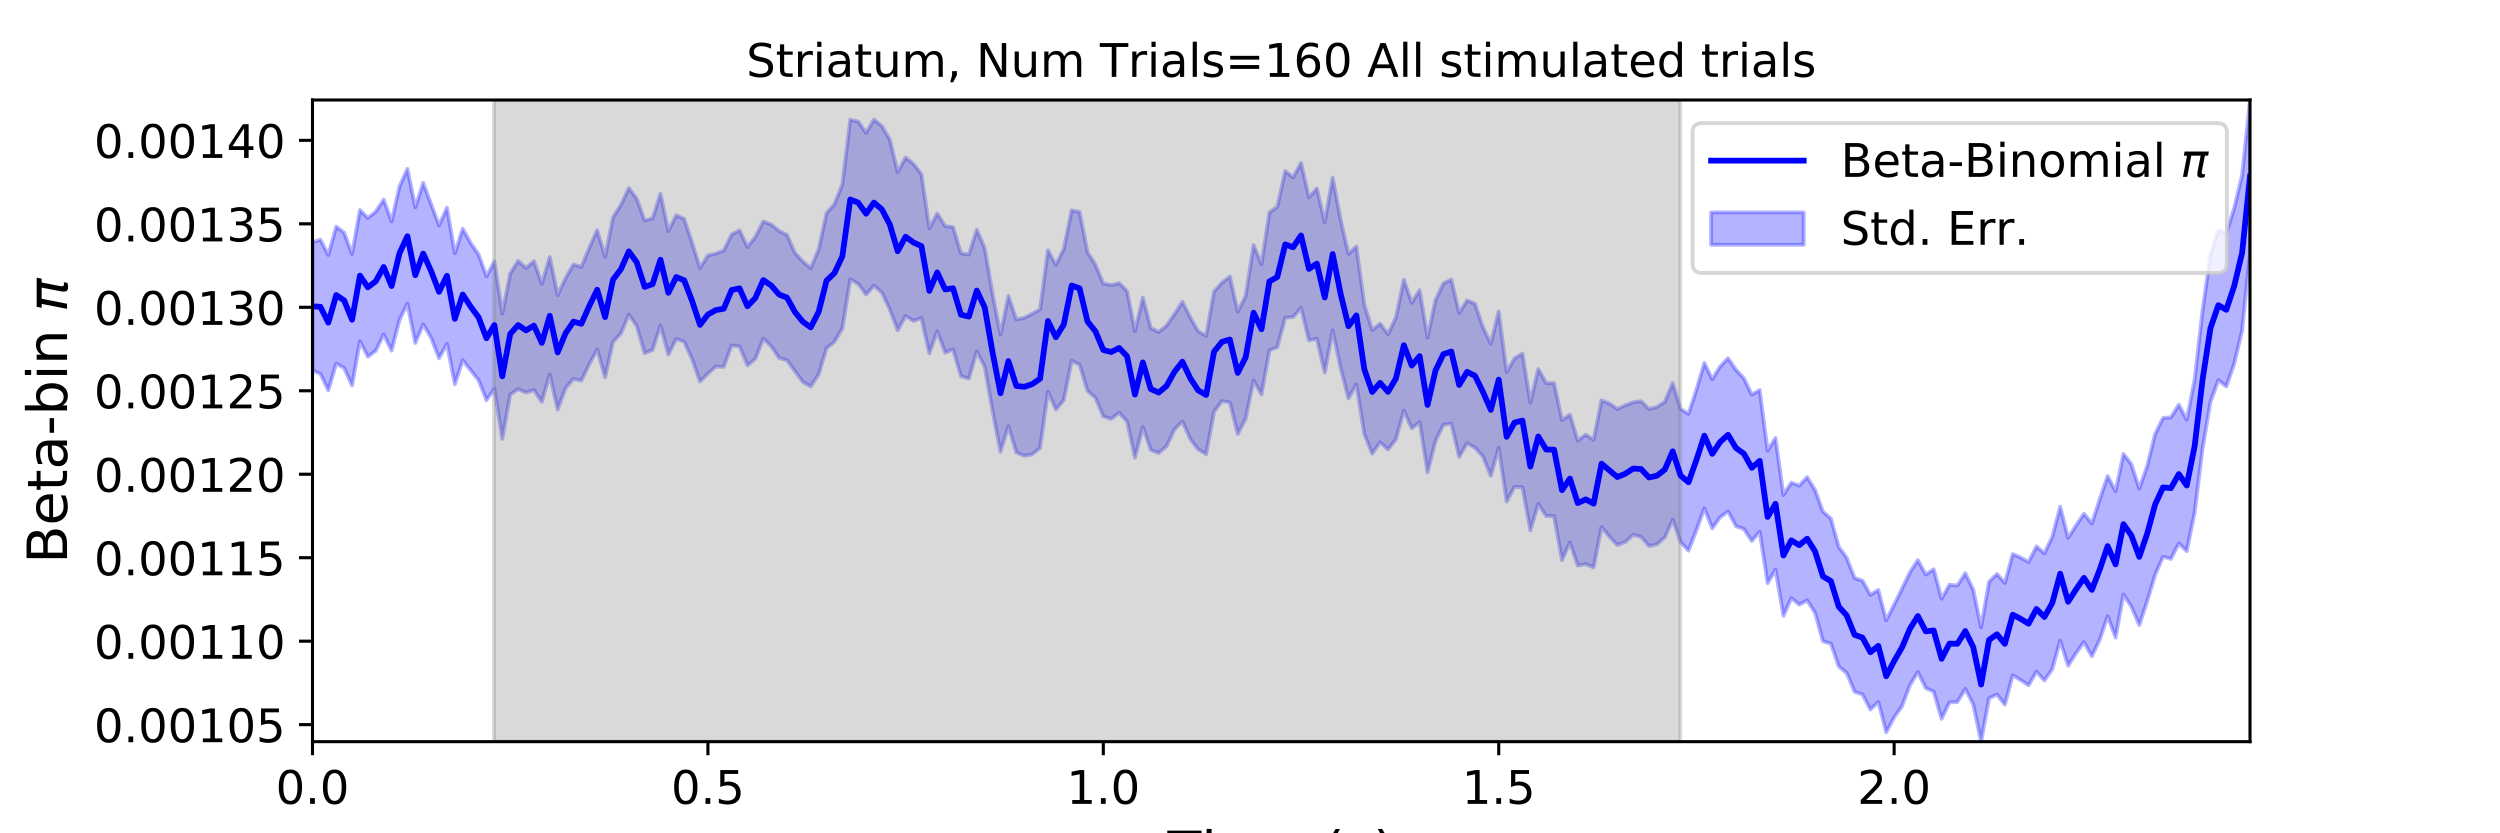 <?xml version="1.0" encoding="utf-8" standalone="no"?>
<!DOCTYPE svg PUBLIC "-//W3C//DTD SVG 1.1//EN"
  "http://www.w3.org/Graphics/SVG/1.1/DTD/svg11.dtd">
<!-- Created with matplotlib (https://matplotlib.org/) -->
<svg height="216pt" version="1.1" viewBox="0 0 648 216" width="648pt" xmlns="http://www.w3.org/2000/svg" xmlns:xlink="http://www.w3.org/1999/xlink">
 <defs>
  <style type="text/css">
*{stroke-linecap:butt;stroke-linejoin:round;}
  </style>
 </defs>
 <g id="figure_1">
  <g id="patch_1">
   <path d="M 0 216 
L 648 216 
L 648 0 
L 0 0 
z
" style="fill:#ffffff;"/>
  </g>
  <g id="axes_1">
   <g id="patch_2">
    <path d="M 81 192.24 
L 583.2 192.24 
L 583.2 25.92 
L 81 25.92 
z
" style="fill:#ffffff;"/>
   </g>
   <g id="PolyCollection_1">
    <defs>
     <path d="M 81 -153.191 
L 81 -119.995 
L 83.05 -119.089 
L 85.1 -114.829 
L 87.149 -121.759 
L 89.199 -120.583 
L 91.249 -116.096 
L 93.299 -127.536 
L 95.349 -123.547 
L 97.398 -125.078 
L 99.448 -129.324 
L 101.498 -125.124 
L 103.548 -133.037 
L 105.598 -137.283 
L 107.647 -127.084 
L 109.697 -131.938 
L 111.747 -128.386 
L 113.797 -123.15 
L 115.847 -126.847 
L 117.896 -116.383 
L 119.946 -122.616 
L 121.996 -120.026 
L 124.046 -117.46 
L 126.096 -112.271 
L 128.145 -115.237 
L 130.195 -102.229 
L 132.245 -113.752 
L 134.295 -115.122 
L 136.344 -114.236 
L 138.394 -114.894 
L 140.444 -111.842 
L 142.494 -118.925 
L 144.544 -109.831 
L 146.593 -115.369 
L 148.643 -117.802 
L 150.693 -117.347 
L 152.743 -121.603 
L 154.793 -125.438 
L 156.842 -118.194 
L 158.892 -127.409 
L 160.942 -129.558 
L 162.992 -134.467 
L 165.042 -131.482 
L 167.091 -124.44 
L 169.141 -125.291 
L 171.191 -131.624 
L 173.241 -124.121 
L 175.291 -128.158 
L 177.34 -127.438 
L 179.39 -122.919 
L 181.44 -117.096 
L 183.49 -119.156 
L 185.54 -120.988 
L 187.589 -120.912 
L 189.639 -126.458 
L 191.689 -126.225 
L 193.739 -121.279 
L 195.789 -122.992 
L 197.838 -128.221 
L 199.888 -126.223 
L 201.938 -123.199 
L 203.988 -122.615 
L 206.038 -119.822 
L 208.087 -117.008 
L 210.137 -115.824 
L 212.187 -118.962 
L 214.237 -125.767 
L 216.287 -127.392 
L 218.336 -130.876 
L 220.386 -143.61 
L 222.436 -142.457 
L 224.486 -139.663 
L 226.536 -141.971 
L 228.585 -140.15 
L 230.635 -135.783 
L 232.685 -130.376 
L 234.735 -134.126 
L 236.784 -132.807 
L 238.834 -133.571 
L 240.884 -124.415 
L 242.934 -130.121 
L 244.984 -124.602 
L 247.033 -125.441 
L 249.083 -118.504 
L 251.133 -117.867 
L 253.183 -124.896 
L 255.233 -120.958 
L 257.282 -109.429 
L 259.332 -98.888 
L 261.382 -105.514 
L 263.432 -98.749 
L 265.482 -97.857 
L 267.531 -98.224 
L 269.581 -99.889 
L 271.631 -114.465 
L 273.681 -109.831 
L 275.731 -112.311 
L 277.78 -122.509 
L 279.83 -121.461 
L 281.88 -114.716 
L 283.93 -112.901 
L 285.98 -108.074 
L 288.029 -107.412 
L 290.079 -109.014 
L 292.129 -106.779 
L 294.179 -97.364 
L 296.229 -105.312 
L 298.278 -99.383 
L 300.328 -98.571 
L 302.378 -100.343 
L 304.428 -104.711 
L 306.478 -106.758 
L 308.527 -102.172 
L 310.577 -99.524 
L 312.627 -98.281 
L 314.677 -109.259 
L 316.727 -112.049 
L 318.776 -111.688 
L 320.826 -103.505 
L 322.876 -107.476 
L 324.926 -117.411 
L 326.976 -113.786 
L 329.025 -125.173 
L 331.075 -126.022 
L 333.125 -133.669 
L 335.175 -133.813 
L 337.224 -136.203 
L 339.274 -127.771 
L 341.324 -128.21 
L 343.374 -119.435 
L 345.424 -130.35 
L 347.473 -120.695 
L 349.523 -112.747 
L 351.573 -116.376 
L 353.623 -103.537 
L 355.673 -98.381 
L 357.722 -101.393 
L 359.772 -99.521 
L 361.822 -102.093 
L 363.872 -109.582 
L 365.922 -104.994 
L 367.971 -106.61 
L 370.021 -93.578 
L 372.071 -101.668 
L 374.121 -105.896 
L 376.171 -106.223 
L 378.22 -97.578 
L 380.27 -101.11 
L 382.32 -99.939 
L 384.37 -97.7 
L 386.42 -92.661 
L 388.469 -99.934 
L 390.519 -86.009 
L 392.569 -89.824 
L 394.619 -89.662 
L 396.669 -78.545 
L 398.718 -85.365 
L 400.768 -82.262 
L 402.818 -82.216 
L 404.868 -70.818 
L 406.918 -75.37 
L 408.967 -69.415 
L 411.017 -69.784 
L 413.067 -68.93 
L 415.117 -79.387 
L 417.167 -76.892 
L 419.216 -74.746 
L 421.266 -75.485 
L 423.316 -77.375 
L 425.366 -76.845 
L 427.416 -74.482 
L 429.465 -74.901 
L 431.515 -76.722 
L 433.565 -81.3 
L 435.615 -75.454 
L 437.664 -73.275 
L 439.714 -78.583 
L 441.764 -84.227 
L 443.814 -79.053 
L 445.864 -81.925 
L 447.913 -83.445 
L 449.963 -79.614 
L 452.013 -78.879 
L 454.063 -75.792 
L 456.113 -78.181 
L 458.162 -64.833 
L 460.212 -68.345 
L 462.262 -56.363 
L 464.312 -60.968 
L 466.362 -59.278 
L 468.411 -60.391 
L 470.461 -57.17 
L 472.511 -49.777 
L 474.561 -49.166 
L 476.611 -43.257 
L 478.66 -41.542 
L 480.71 -36.706 
L 482.76 -35.981 
L 484.81 -32.074 
L 486.86 -34.058 
L 488.909 -26.215 
L 490.959 -30.033 
L 493.009 -32.984 
L 495.059 -38.408 
L 497.109 -41.802 
L 499.158 -37.646 
L 501.208 -36.723 
L 503.258 -29.681 
L 505.308 -33.933 
L 507.358 -34.026 
L 509.407 -37.434 
L 511.457 -33.41 
L 513.507 -23.76 
L 515.557 -35.007 
L 517.607 -35.979 
L 519.656 -33.351 
L 521.706 -40.97 
L 523.756 -39.72 
L 525.806 -38.363 
L 527.856 -41.921 
L 529.905 -39.604 
L 531.955 -42.564 
L 534.005 -49.931 
L 536.055 -43.46 
L 538.104 -46.674 
L 540.154 -49.57 
L 542.204 -45.894 
L 544.254 -50.194 
L 546.304 -56.298 
L 548.353 -50.766 
L 550.403 -61.896 
L 552.453 -58.769 
L 554.503 -53.975 
L 556.553 -60.159 
L 558.602 -66.962 
L 560.652 -71.664 
L 562.702 -71.149 
L 564.752 -75.132 
L 566.802 -73.133 
L 568.851 -83.152 
L 570.901 -99.693 
L 572.951 -111.823 
L 575.001 -117.462 
L 577.051 -115.829 
L 579.1 -121.683 
L 581.15 -130.333 
L 583.2 -150.38 
L 583.2 -190.08 
L 583.2 -190.08 
L 581.15 -170.565 
L 579.1 -162.015 
L 577.051 -155.578 
L 575.001 -156.325 
L 572.951 -150.029 
L 570.901 -135.491 
L 568.851 -117.602 
L 566.802 -107.19 
L 564.752 -111.096 
L 562.702 -107.819 
L 560.652 -107.657 
L 558.602 -103.491 
L 556.553 -95.214 
L 554.503 -89.363 
L 552.453 -95.662 
L 550.403 -98.352 
L 548.353 -88.679 
L 546.304 -92.593 
L 544.254 -86.586 
L 542.204 -80.319 
L 540.154 -82.847 
L 538.104 -79.78 
L 536.055 -76.578 
L 534.005 -84.659 
L 531.955 -76.871 
L 529.905 -72.561 
L 527.856 -74.38 
L 525.806 -70.32 
L 523.756 -71.481 
L 521.706 -72.38 
L 519.656 -64.904 
L 517.607 -67.213 
L 515.557 -65.236 
L 513.507 -53.39 
L 511.457 -63.165 
L 509.407 -67.416 
L 507.358 -64.25 
L 505.308 -64.429 
L 503.258 -60.807 
L 501.208 -68.451 
L 499.158 -67.071 
L 497.109 -70.82 
L 495.059 -67.664 
L 493.009 -63.42 
L 490.959 -59.266 
L 488.909 -55.224 
L 486.86 -63.099 
L 484.81 -61.809 
L 482.76 -65.47 
L 480.71 -66.176 
L 478.66 -71.439 
L 476.611 -74.231 
L 474.561 -81.601 
L 472.511 -83.396 
L 470.461 -88.988 
L 468.411 -92.331 
L 466.362 -90.126 
L 464.312 -90.904 
L 462.262 -87.689 
L 460.212 -102.476 
L 458.162 -99.188 
L 456.113 -114.902 
L 454.063 -113.698 
L 452.013 -117.936 
L 449.963 -120.144 
L 447.913 -123.142 
L 445.864 -120.989 
L 443.814 -117.686 
L 441.764 -121.924 
L 439.714 -115.005 
L 437.664 -108.734 
L 435.615 -109.995 
L 433.565 -116.728 
L 431.515 -111.847 
L 429.465 -110.477 
L 427.416 -109.998 
L 425.366 -111.997 
L 423.316 -111.718 
L 421.266 -110.921 
L 419.216 -109.956 
L 417.167 -111.406 
L 415.117 -112.225 
L 413.067 -101.99 
L 411.017 -103.331 
L 408.967 -101.797 
L 406.918 -108.534 
L 404.868 -107.081 
L 402.818 -116.694 
L 400.768 -116.681 
L 398.718 -120.359 
L 396.669 -111.623 
L 394.619 -124.301 
L 392.569 -123.118 
L 390.519 -119.555 
L 388.469 -135.264 
L 386.42 -126.865 
L 384.37 -131.178 
L 382.32 -137.248 
L 380.27 -138.125 
L 378.22 -134.844 
L 376.171 -143.533 
L 374.121 -142.502 
L 372.071 -138.187 
L 370.021 -128.505 
L 367.971 -140.768 
L 365.922 -137.504 
L 363.872 -143.472 
L 361.822 -133.712 
L 359.772 -129.355 
L 357.722 -132.122 
L 355.673 -130.434 
L 353.623 -137.102 
L 351.573 -152.102 
L 349.523 -150.172 
L 347.473 -159.099 
L 345.424 -169.963 
L 343.374 -158.378 
L 341.324 -167.122 
L 339.274 -164.833 
L 337.224 -173.755 
L 335.175 -170.007 
L 333.125 -171.64 
L 331.075 -162.405 
L 329.025 -160.904 
L 326.976 -147.529 
L 324.926 -152.47 
L 322.876 -139.291 
L 320.826 -135.198 
L 318.776 -144.315 
L 316.727 -142.712 
L 314.677 -140.441 
L 312.627 -128.966 
L 310.577 -130.113 
L 308.527 -133.719 
L 306.478 -137.734 
L 304.428 -134.578 
L 302.378 -131.595 
L 300.328 -129.926 
L 298.278 -130.966 
L 296.229 -138.812 
L 294.179 -130.125 
L 292.129 -140.563 
L 290.079 -142.595 
L 288.029 -142.119 
L 285.98 -142.474 
L 283.93 -147.366 
L 281.88 -150.648 
L 279.83 -161.037 
L 277.78 -161.472 
L 275.731 -151.442 
L 273.681 -147.337 
L 271.631 -151.117 
L 269.581 -135.806 
L 267.531 -134.637 
L 265.482 -133.615 
L 263.432 -133.193 
L 261.382 -139.278 
L 259.332 -129.264 
L 257.282 -139.732 
L 255.233 -151.705 
L 253.183 -156.444 
L 251.133 -150.012 
L 249.083 -150.356 
L 247.033 -157.122 
L 244.984 -157.377 
L 242.934 -160.668 
L 240.884 -156.816 
L 238.834 -170.844 
L 236.784 -173.489 
L 234.735 -175.16 
L 232.685 -171.384 
L 230.635 -179.844 
L 228.585 -183.291 
L 226.536 -185.003 
L 224.486 -181.546 
L 222.436 -184.501 
L 220.386 -184.956 
L 218.336 -168.227 
L 216.287 -163.05 
L 214.237 -160.74 
L 212.187 -151.303 
L 210.137 -146.466 
L 208.087 -148.226 
L 206.038 -150.468 
L 203.988 -155.111 
L 201.938 -156.123 
L 199.888 -157.808 
L 197.838 -158.591 
L 195.789 -154.577 
L 193.739 -151.973 
L 191.689 -156.277 
L 189.639 -155.197 
L 187.589 -151.042 
L 185.54 -150.272 
L 183.49 -149.784 
L 181.44 -146.492 
L 179.39 -153.073 
L 177.34 -159.253 
L 175.291 -160.209 
L 173.241 -156.11 
L 171.191 -165.742 
L 169.141 -159.404 
L 167.091 -158.839 
L 165.042 -164.522 
L 162.992 -167.218 
L 160.942 -162.89 
L 158.892 -159.638 
L 156.842 -149.433 
L 154.793 -156.352 
L 152.743 -151.762 
L 150.693 -146.8 
L 148.643 -147.453 
L 146.593 -143.883 
L 144.544 -139.486 
L 142.494 -149.381 
L 140.444 -142.411 
L 138.394 -148.294 
L 136.344 -146.513 
L 134.295 -148.371 
L 132.245 -145.101 
L 130.195 -134.702 
L 128.145 -148.253 
L 126.096 -144.39 
L 124.046 -150.048 
L 121.996 -153.015 
L 119.946 -156.703 
L 117.896 -150.348 
L 115.847 -162.174 
L 113.797 -157.585 
L 111.747 -163.073 
L 109.697 -168.595 
L 107.647 -162.273 
L 105.598 -172.235 
L 103.548 -167.66 
L 101.498 -158.606 
L 99.448 -164.262 
L 97.398 -161.129 
L 95.349 -159.506 
L 93.299 -161.568 
L 91.249 -150.173 
L 89.199 -155.691 
L 87.149 -157.263 
L 85.1 -149.918 
L 83.05 -153.866 
L 81 -153.191 
z
" id="m436ef6fbf3" style="stroke:#0000ff;stroke-opacity:0.3;"/>
    </defs>
    <g clip-path="url(#pea05febf97)">
     <use style="fill:#0000ff;fill-opacity:0.3;stroke:#0000ff;stroke-opacity:0.3;" x="0" xlink:href="#m436ef6fbf3" y="216"/>
    </g>
   </g>
   <g id="PolyCollection_2">
    <defs>
     <path d="M 128.043 -23.76 
L 128.043 -190.08 
L 435.512 -190.08 
L 435.512 -23.76 
L 435.512 -23.76 
L 128.043 -23.76 
z
" id="mcd8b4089f1" style="stroke:#808080;stroke-opacity:0.3;"/>
    </defs>
    <g clip-path="url(#pea05febf97)">
     <use style="fill:#808080;fill-opacity:0.3;stroke:#808080;stroke-opacity:0.3;" x="0" xlink:href="#mcd8b4089f1" y="216"/>
    </g>
   </g>
   <g id="matplotlib.axis_1">
    <g id="xtick_1">
     <g id="line2d_1">
      <defs>
       <path d="M 0 0 
L 0 3.5 
" id="m398e361fce" style="stroke:#000000;stroke-width:0.8;"/>
      </defs>
      <g>
       <use style="stroke:#000000;stroke-width:0.8;" x="81" xlink:href="#m398e361fce" y="192.24"/>
      </g>
     </g>
     <g id="text_1">
      <!-- 0.0 -->
      <defs>
       <path d="M 31.781 66.406 
Q 24.172 66.406 20.328 58.906 
Q 16.5 51.422 16.5 36.375 
Q 16.5 21.391 20.328 13.891 
Q 24.172 6.391 31.781 6.391 
Q 39.453 6.391 43.281 13.891 
Q 47.125 21.391 47.125 36.375 
Q 47.125 51.422 43.281 58.906 
Q 39.453 66.406 31.781 66.406 
z
M 31.781 74.219 
Q 44.047 74.219 50.516 64.516 
Q 56.984 54.828 56.984 36.375 
Q 56.984 17.969 50.516 8.266 
Q 44.047 -1.422 31.781 -1.422 
Q 19.531 -1.422 13.062 8.266 
Q 6.594 17.969 6.594 36.375 
Q 6.594 54.828 13.062 64.516 
Q 19.531 74.219 31.781 74.219 
z
" id="DejaVuSans-48"/>
       <path d="M 10.688 12.406 
L 21 12.406 
L 21 0 
L 10.688 0 
z
" id="DejaVuSans-46"/>
      </defs>
      <g transform="translate(71.458 208.358)scale(0.12 -0.12)">
       <use xlink:href="#DejaVuSans-48"/>
       <use x="63.623" xlink:href="#DejaVuSans-46"/>
       <use x="95.41" xlink:href="#DejaVuSans-48"/>
      </g>
     </g>
    </g>
    <g id="xtick_2">
     <g id="line2d_2">
      <g>
       <use style="stroke:#000000;stroke-width:0.8;" x="183.49" xlink:href="#m398e361fce" y="192.24"/>
      </g>
     </g>
     <g id="text_2">
      <!-- 0.5 -->
      <defs>
       <path d="M 10.797 72.906 
L 49.516 72.906 
L 49.516 64.594 
L 19.828 64.594 
L 19.828 46.734 
Q 21.969 47.469 24.109 47.828 
Q 26.266 48.188 28.422 48.188 
Q 40.625 48.188 47.75 41.5 
Q 54.891 34.812 54.891 23.391 
Q 54.891 11.625 47.562 5.094 
Q 40.234 -1.422 26.906 -1.422 
Q 22.312 -1.422 17.547 -0.641 
Q 12.797 0.141 7.719 1.703 
L 7.719 11.625 
Q 12.109 9.234 16.797 8.062 
Q 21.484 6.891 26.703 6.891 
Q 35.156 6.891 40.078 11.328 
Q 45.016 15.766 45.016 23.391 
Q 45.016 31 40.078 35.438 
Q 35.156 39.891 26.703 39.891 
Q 22.75 39.891 18.812 39.016 
Q 14.891 38.141 10.797 36.281 
z
" id="DejaVuSans-53"/>
      </defs>
      <g transform="translate(173.948 208.358)scale(0.12 -0.12)">
       <use xlink:href="#DejaVuSans-48"/>
       <use x="63.623" xlink:href="#DejaVuSans-46"/>
       <use x="95.41" xlink:href="#DejaVuSans-53"/>
      </g>
     </g>
    </g>
    <g id="xtick_3">
     <g id="line2d_3">
      <g>
       <use style="stroke:#000000;stroke-width:0.8;" x="285.98" xlink:href="#m398e361fce" y="192.24"/>
      </g>
     </g>
     <g id="text_3">
      <!-- 1.0 -->
      <defs>
       <path d="M 12.406 8.297 
L 28.516 8.297 
L 28.516 63.922 
L 10.984 60.406 
L 10.984 69.391 
L 28.422 72.906 
L 38.281 72.906 
L 38.281 8.297 
L 54.391 8.297 
L 54.391 0 
L 12.406 0 
z
" id="DejaVuSans-49"/>
      </defs>
      <g transform="translate(276.438 208.358)scale(0.12 -0.12)">
       <use xlink:href="#DejaVuSans-49"/>
       <use x="63.623" xlink:href="#DejaVuSans-46"/>
       <use x="95.41" xlink:href="#DejaVuSans-48"/>
      </g>
     </g>
    </g>
    <g id="xtick_4">
     <g id="line2d_4">
      <g>
       <use style="stroke:#000000;stroke-width:0.8;" x="388.469" xlink:href="#m398e361fce" y="192.24"/>
      </g>
     </g>
     <g id="text_4">
      <!-- 1.5 -->
      <g transform="translate(378.928 208.358)scale(0.12 -0.12)">
       <use xlink:href="#DejaVuSans-49"/>
       <use x="63.623" xlink:href="#DejaVuSans-46"/>
       <use x="95.41" xlink:href="#DejaVuSans-53"/>
      </g>
     </g>
    </g>
    <g id="xtick_5">
     <g id="line2d_5">
      <g>
       <use style="stroke:#000000;stroke-width:0.8;" x="490.959" xlink:href="#m398e361fce" y="192.24"/>
      </g>
     </g>
     <g id="text_5">
      <!-- 2.0 -->
      <defs>
       <path d="M 19.188 8.297 
L 53.609 8.297 
L 53.609 0 
L 7.328 0 
L 7.328 8.297 
Q 12.938 14.109 22.625 23.891 
Q 32.328 33.688 34.812 36.531 
Q 39.547 41.844 41.422 45.531 
Q 43.312 49.219 43.312 52.781 
Q 43.312 58.594 39.234 62.25 
Q 35.156 65.922 28.609 65.922 
Q 23.969 65.922 18.812 64.312 
Q 13.672 62.703 7.812 59.422 
L 7.812 69.391 
Q 13.766 71.781 18.938 73 
Q 24.125 74.219 28.422 74.219 
Q 39.75 74.219 46.484 68.547 
Q 53.219 62.891 53.219 53.422 
Q 53.219 48.922 51.531 44.891 
Q 49.859 40.875 45.406 35.406 
Q 44.188 33.984 37.641 27.219 
Q 31.109 20.453 19.188 8.297 
z
" id="DejaVuSans-50"/>
      </defs>
      <g transform="translate(481.417 208.358)scale(0.12 -0.12)">
       <use xlink:href="#DejaVuSans-50"/>
       <use x="63.623" xlink:href="#DejaVuSans-46"/>
       <use x="95.41" xlink:href="#DejaVuSans-48"/>
      </g>
     </g>
    </g>
    <g id="text_6">
     <!-- Time (s) -->
     <defs>
      <path d="M -0.297 72.906 
L 61.375 72.906 
L 61.375 64.594 
L 35.5 64.594 
L 35.5 0 
L 25.594 0 
L 25.594 64.594 
L -0.297 64.594 
z
" id="DejaVuSans-84"/>
      <path d="M 9.422 54.688 
L 18.406 54.688 
L 18.406 0 
L 9.422 0 
z
M 9.422 75.984 
L 18.406 75.984 
L 18.406 64.594 
L 9.422 64.594 
z
" id="DejaVuSans-105"/>
      <path d="M 52 44.188 
Q 55.375 50.25 60.062 53.125 
Q 64.75 56 71.094 56 
Q 79.641 56 84.281 50.016 
Q 88.922 44.047 88.922 33.016 
L 88.922 0 
L 79.891 0 
L 79.891 32.719 
Q 79.891 40.578 77.094 44.375 
Q 74.312 48.188 68.609 48.188 
Q 61.625 48.188 57.562 43.547 
Q 53.516 38.922 53.516 30.906 
L 53.516 0 
L 44.484 0 
L 44.484 32.719 
Q 44.484 40.625 41.703 44.406 
Q 38.922 48.188 33.109 48.188 
Q 26.219 48.188 22.156 43.531 
Q 18.109 38.875 18.109 30.906 
L 18.109 0 
L 9.078 0 
L 9.078 54.688 
L 18.109 54.688 
L 18.109 46.188 
Q 21.188 51.219 25.484 53.609 
Q 29.781 56 35.688 56 
Q 41.656 56 45.828 52.969 
Q 50 49.953 52 44.188 
z
" id="DejaVuSans-109"/>
      <path d="M 56.203 29.594 
L 56.203 25.203 
L 14.891 25.203 
Q 15.484 15.922 20.484 11.062 
Q 25.484 6.203 34.422 6.203 
Q 39.594 6.203 44.453 7.469 
Q 49.312 8.734 54.109 11.281 
L 54.109 2.781 
Q 49.266 0.734 44.188 -0.344 
Q 39.109 -1.422 33.891 -1.422 
Q 20.797 -1.422 13.156 6.188 
Q 5.516 13.812 5.516 26.812 
Q 5.516 40.234 12.766 48.109 
Q 20.016 56 32.328 56 
Q 43.359 56 49.781 48.891 
Q 56.203 41.797 56.203 29.594 
z
M 47.219 32.234 
Q 47.125 39.594 43.094 43.984 
Q 39.062 48.391 32.422 48.391 
Q 24.906 48.391 20.391 44.141 
Q 15.875 39.891 15.188 32.172 
z
" id="DejaVuSans-101"/>
      <path id="DejaVuSans-32"/>
      <path d="M 31 75.875 
Q 24.469 64.656 21.281 53.656 
Q 18.109 42.672 18.109 31.391 
Q 18.109 20.125 21.312 9.062 
Q 24.516 -2 31 -13.188 
L 23.188 -13.188 
Q 15.875 -1.703 12.234 9.375 
Q 8.594 20.453 8.594 31.391 
Q 8.594 42.281 12.203 53.312 
Q 15.828 64.359 23.188 75.875 
z
" id="DejaVuSans-40"/>
      <path d="M 44.281 53.078 
L 44.281 44.578 
Q 40.484 46.531 36.375 47.5 
Q 32.281 48.484 27.875 48.484 
Q 21.188 48.484 17.844 46.438 
Q 14.5 44.391 14.5 40.281 
Q 14.5 37.156 16.891 35.375 
Q 19.281 33.594 26.516 31.984 
L 29.594 31.297 
Q 39.156 29.25 43.188 25.516 
Q 47.219 21.781 47.219 15.094 
Q 47.219 7.469 41.188 3.016 
Q 35.156 -1.422 24.609 -1.422 
Q 20.219 -1.422 15.453 -0.562 
Q 10.688 0.297 5.422 2 
L 5.422 11.281 
Q 10.406 8.688 15.234 7.391 
Q 20.062 6.109 24.812 6.109 
Q 31.156 6.109 34.562 8.281 
Q 37.984 10.453 37.984 14.406 
Q 37.984 18.062 35.516 20.016 
Q 33.062 21.969 24.703 23.781 
L 21.578 24.516 
Q 13.234 26.266 9.516 29.906 
Q 5.812 33.547 5.812 39.891 
Q 5.812 47.609 11.281 51.797 
Q 16.75 56 26.812 56 
Q 31.781 56 36.172 55.266 
Q 40.578 54.547 44.281 53.078 
z
" id="DejaVuSans-115"/>
      <path d="M 8.016 75.875 
L 15.828 75.875 
Q 23.141 64.359 26.781 53.312 
Q 30.422 42.281 30.422 31.391 
Q 30.422 20.453 26.781 9.375 
Q 23.141 -1.703 15.828 -13.188 
L 8.016 -13.188 
Q 14.5 -2 17.703 9.062 
Q 20.906 20.125 20.906 31.391 
Q 20.906 42.672 17.703 53.656 
Q 14.5 64.656 8.016 75.875 
z
" id="DejaVuSans-41"/>
     </defs>
     <g transform="translate(302.605 225.796)scale(0.144 -0.144)">
      <use xlink:href="#DejaVuSans-84"/>
      <use x="61.037" xlink:href="#DejaVuSans-105"/>
      <use x="88.82" xlink:href="#DejaVuSans-109"/>
      <use x="186.232" xlink:href="#DejaVuSans-101"/>
      <use x="247.756" xlink:href="#DejaVuSans-32"/>
      <use x="279.543" xlink:href="#DejaVuSans-40"/>
      <use x="318.557" xlink:href="#DejaVuSans-115"/>
      <use x="370.656" xlink:href="#DejaVuSans-41"/>
     </g>
    </g>
   </g>
   <g id="matplotlib.axis_2">
    <g id="ytick_1">
     <g id="line2d_6">
      <defs>
       <path d="M 0 0 
L -3.5 0 
" id="m8e0cb5b849" style="stroke:#000000;stroke-width:0.8;"/>
      </defs>
      <g>
       <use style="stroke:#000000;stroke-width:0.8;" x="81" xlink:href="#m8e0cb5b849" y="187.825"/>
      </g>
     </g>
     <g id="text_7">
      <!-- 0.00105 -->
      <g transform="translate(24.376 192.384)scale(0.12 -0.12)">
       <use xlink:href="#DejaVuSans-48"/>
       <use x="63.623" xlink:href="#DejaVuSans-46"/>
       <use x="95.41" xlink:href="#DejaVuSans-48"/>
       <use x="159.033" xlink:href="#DejaVuSans-48"/>
       <use x="222.656" xlink:href="#DejaVuSans-49"/>
       <use x="286.279" xlink:href="#DejaVuSans-48"/>
       <use x="349.902" xlink:href="#DejaVuSans-53"/>
      </g>
     </g>
    </g>
    <g id="ytick_2">
     <g id="line2d_7">
      <g>
       <use style="stroke:#000000;stroke-width:0.8;" x="81" xlink:href="#m8e0cb5b849" y="166.19"/>
      </g>
     </g>
     <g id="text_8">
      <!-- 0.00110 -->
      <g transform="translate(24.376 170.749)scale(0.12 -0.12)">
       <use xlink:href="#DejaVuSans-48"/>
       <use x="63.623" xlink:href="#DejaVuSans-46"/>
       <use x="95.41" xlink:href="#DejaVuSans-48"/>
       <use x="159.033" xlink:href="#DejaVuSans-48"/>
       <use x="222.656" xlink:href="#DejaVuSans-49"/>
       <use x="286.279" xlink:href="#DejaVuSans-49"/>
       <use x="349.902" xlink:href="#DejaVuSans-48"/>
      </g>
     </g>
    </g>
    <g id="ytick_3">
     <g id="line2d_8">
      <g>
       <use style="stroke:#000000;stroke-width:0.8;" x="81" xlink:href="#m8e0cb5b849" y="144.555"/>
      </g>
     </g>
     <g id="text_9">
      <!-- 0.00115 -->
      <g transform="translate(24.376 149.114)scale(0.12 -0.12)">
       <use xlink:href="#DejaVuSans-48"/>
       <use x="63.623" xlink:href="#DejaVuSans-46"/>
       <use x="95.41" xlink:href="#DejaVuSans-48"/>
       <use x="159.033" xlink:href="#DejaVuSans-48"/>
       <use x="222.656" xlink:href="#DejaVuSans-49"/>
       <use x="286.279" xlink:href="#DejaVuSans-49"/>
       <use x="349.902" xlink:href="#DejaVuSans-53"/>
      </g>
     </g>
    </g>
    <g id="ytick_4">
     <g id="line2d_9">
      <g>
       <use style="stroke:#000000;stroke-width:0.8;" x="81" xlink:href="#m8e0cb5b849" y="122.92"/>
      </g>
     </g>
     <g id="text_10">
      <!-- 0.00120 -->
      <g transform="translate(24.376 127.479)scale(0.12 -0.12)">
       <use xlink:href="#DejaVuSans-48"/>
       <use x="63.623" xlink:href="#DejaVuSans-46"/>
       <use x="95.41" xlink:href="#DejaVuSans-48"/>
       <use x="159.033" xlink:href="#DejaVuSans-48"/>
       <use x="222.656" xlink:href="#DejaVuSans-49"/>
       <use x="286.279" xlink:href="#DejaVuSans-50"/>
       <use x="349.902" xlink:href="#DejaVuSans-48"/>
      </g>
     </g>
    </g>
    <g id="ytick_5">
     <g id="line2d_10">
      <g>
       <use style="stroke:#000000;stroke-width:0.8;" x="81" xlink:href="#m8e0cb5b849" y="101.285"/>
      </g>
     </g>
     <g id="text_11">
      <!-- 0.00125 -->
      <g transform="translate(24.376 105.844)scale(0.12 -0.12)">
       <use xlink:href="#DejaVuSans-48"/>
       <use x="63.623" xlink:href="#DejaVuSans-46"/>
       <use x="95.41" xlink:href="#DejaVuSans-48"/>
       <use x="159.033" xlink:href="#DejaVuSans-48"/>
       <use x="222.656" xlink:href="#DejaVuSans-49"/>
       <use x="286.279" xlink:href="#DejaVuSans-50"/>
       <use x="349.902" xlink:href="#DejaVuSans-53"/>
      </g>
     </g>
    </g>
    <g id="ytick_6">
     <g id="line2d_11">
      <g>
       <use style="stroke:#000000;stroke-width:0.8;" x="81" xlink:href="#m8e0cb5b849" y="79.65"/>
      </g>
     </g>
     <g id="text_12">
      <!-- 0.00130 -->
      <defs>
       <path d="M 40.578 39.312 
Q 47.656 37.797 51.625 33 
Q 55.609 28.219 55.609 21.188 
Q 55.609 10.406 48.188 4.484 
Q 40.766 -1.422 27.094 -1.422 
Q 22.516 -1.422 17.656 -0.516 
Q 12.797 0.391 7.625 2.203 
L 7.625 11.719 
Q 11.719 9.328 16.594 8.109 
Q 21.484 6.891 26.812 6.891 
Q 36.078 6.891 40.938 10.547 
Q 45.797 14.203 45.797 21.188 
Q 45.797 27.641 41.281 31.266 
Q 36.766 34.906 28.719 34.906 
L 20.219 34.906 
L 20.219 43.016 
L 29.109 43.016 
Q 36.375 43.016 40.234 45.922 
Q 44.094 48.828 44.094 54.297 
Q 44.094 59.906 40.109 62.906 
Q 36.141 65.922 28.719 65.922 
Q 24.656 65.922 20.016 65.031 
Q 15.375 64.156 9.812 62.312 
L 9.812 71.094 
Q 15.438 72.656 20.344 73.438 
Q 25.25 74.219 29.594 74.219 
Q 40.828 74.219 47.359 69.109 
Q 53.906 64.016 53.906 55.328 
Q 53.906 49.266 50.438 45.094 
Q 46.969 40.922 40.578 39.312 
z
" id="DejaVuSans-51"/>
      </defs>
      <g transform="translate(24.376 84.209)scale(0.12 -0.12)">
       <use xlink:href="#DejaVuSans-48"/>
       <use x="63.623" xlink:href="#DejaVuSans-46"/>
       <use x="95.41" xlink:href="#DejaVuSans-48"/>
       <use x="159.033" xlink:href="#DejaVuSans-48"/>
       <use x="222.656" xlink:href="#DejaVuSans-49"/>
       <use x="286.279" xlink:href="#DejaVuSans-51"/>
       <use x="349.902" xlink:href="#DejaVuSans-48"/>
      </g>
     </g>
    </g>
    <g id="ytick_7">
     <g id="line2d_12">
      <g>
       <use style="stroke:#000000;stroke-width:0.8;" x="81" xlink:href="#m8e0cb5b849" y="58.015"/>
      </g>
     </g>
     <g id="text_13">
      <!-- 0.00135 -->
      <g transform="translate(24.376 62.574)scale(0.12 -0.12)">
       <use xlink:href="#DejaVuSans-48"/>
       <use x="63.623" xlink:href="#DejaVuSans-46"/>
       <use x="95.41" xlink:href="#DejaVuSans-48"/>
       <use x="159.033" xlink:href="#DejaVuSans-48"/>
       <use x="222.656" xlink:href="#DejaVuSans-49"/>
       <use x="286.279" xlink:href="#DejaVuSans-51"/>
       <use x="349.902" xlink:href="#DejaVuSans-53"/>
      </g>
     </g>
    </g>
    <g id="ytick_8">
     <g id="line2d_13">
      <g>
       <use style="stroke:#000000;stroke-width:0.8;" x="81" xlink:href="#m8e0cb5b849" y="36.38"/>
      </g>
     </g>
     <g id="text_14">
      <!-- 0.00140 -->
      <defs>
       <path d="M 37.797 64.312 
L 12.891 25.391 
L 37.797 25.391 
z
M 35.203 72.906 
L 47.609 72.906 
L 47.609 25.391 
L 58.016 25.391 
L 58.016 17.188 
L 47.609 17.188 
L 47.609 0 
L 37.797 0 
L 37.797 17.188 
L 4.891 17.188 
L 4.891 26.703 
z
" id="DejaVuSans-52"/>
      </defs>
      <g transform="translate(24.376 40.939)scale(0.12 -0.12)">
       <use xlink:href="#DejaVuSans-48"/>
       <use x="63.623" xlink:href="#DejaVuSans-46"/>
       <use x="95.41" xlink:href="#DejaVuSans-48"/>
       <use x="159.033" xlink:href="#DejaVuSans-48"/>
       <use x="222.656" xlink:href="#DejaVuSans-49"/>
       <use x="286.279" xlink:href="#DejaVuSans-52"/>
       <use x="349.902" xlink:href="#DejaVuSans-48"/>
      </g>
     </g>
    </g>
    <g id="text_15">
     <!-- Beta-bin $\pi$ -->
     <defs>
      <path d="M 19.672 34.812 
L 19.672 8.109 
L 35.5 8.109 
Q 43.453 8.109 47.281 11.406 
Q 51.125 14.703 51.125 21.484 
Q 51.125 28.328 47.281 31.562 
Q 43.453 34.812 35.5 34.812 
z
M 19.672 64.797 
L 19.672 42.828 
L 34.281 42.828 
Q 41.5 42.828 45.031 45.531 
Q 48.578 48.25 48.578 53.812 
Q 48.578 59.328 45.031 62.062 
Q 41.5 64.797 34.281 64.797 
z
M 9.812 72.906 
L 35.016 72.906 
Q 46.297 72.906 52.391 68.219 
Q 58.5 63.531 58.5 54.891 
Q 58.5 48.188 55.375 44.234 
Q 52.25 40.281 46.188 39.312 
Q 53.469 37.75 57.5 32.781 
Q 61.531 27.828 61.531 20.406 
Q 61.531 10.641 54.891 5.312 
Q 48.25 0 35.984 0 
L 9.812 0 
z
" id="DejaVuSans-66"/>
      <path d="M 18.312 70.219 
L 18.312 54.688 
L 36.812 54.688 
L 36.812 47.703 
L 18.312 47.703 
L 18.312 18.016 
Q 18.312 11.328 20.141 9.422 
Q 21.969 7.516 27.594 7.516 
L 36.812 7.516 
L 36.812 0 
L 27.594 0 
Q 17.188 0 13.234 3.875 
Q 9.281 7.766 9.281 18.016 
L 9.281 47.703 
L 2.688 47.703 
L 2.688 54.688 
L 9.281 54.688 
L 9.281 70.219 
z
" id="DejaVuSans-116"/>
      <path d="M 34.281 27.484 
Q 23.391 27.484 19.188 25 
Q 14.984 22.516 14.984 16.5 
Q 14.984 11.719 18.141 8.906 
Q 21.297 6.109 26.703 6.109 
Q 34.188 6.109 38.703 11.406 
Q 43.219 16.703 43.219 25.484 
L 43.219 27.484 
z
M 52.203 31.203 
L 52.203 0 
L 43.219 0 
L 43.219 8.297 
Q 40.141 3.328 35.547 0.953 
Q 30.953 -1.422 24.312 -1.422 
Q 15.922 -1.422 10.953 3.297 
Q 6 8.016 6 15.922 
Q 6 25.141 12.172 29.828 
Q 18.359 34.516 30.609 34.516 
L 43.219 34.516 
L 43.219 35.406 
Q 43.219 41.609 39.141 45 
Q 35.062 48.391 27.688 48.391 
Q 23 48.391 18.547 47.266 
Q 14.109 46.141 10.016 43.891 
L 10.016 52.203 
Q 14.938 54.109 19.578 55.047 
Q 24.219 56 28.609 56 
Q 40.484 56 46.344 49.844 
Q 52.203 43.703 52.203 31.203 
z
" id="DejaVuSans-97"/>
      <path d="M 4.891 31.391 
L 31.203 31.391 
L 31.203 23.391 
L 4.891 23.391 
z
" id="DejaVuSans-45"/>
      <path d="M 48.688 27.297 
Q 48.688 37.203 44.609 42.844 
Q 40.531 48.484 33.406 48.484 
Q 26.266 48.484 22.188 42.844 
Q 18.109 37.203 18.109 27.297 
Q 18.109 17.391 22.188 11.75 
Q 26.266 6.109 33.406 6.109 
Q 40.531 6.109 44.609 11.75 
Q 48.688 17.391 48.688 27.297 
z
M 18.109 46.391 
Q 20.953 51.266 25.266 53.625 
Q 29.594 56 35.594 56 
Q 45.562 56 51.781 48.094 
Q 58.016 40.188 58.016 27.297 
Q 58.016 14.406 51.781 6.484 
Q 45.562 -1.422 35.594 -1.422 
Q 29.594 -1.422 25.266 0.953 
Q 20.953 3.328 18.109 8.203 
L 18.109 0 
L 9.078 0 
L 9.078 75.984 
L 18.109 75.984 
z
" id="DejaVuSans-98"/>
      <path d="M 54.891 33.016 
L 54.891 0 
L 45.906 0 
L 45.906 32.719 
Q 45.906 40.484 42.875 44.328 
Q 39.844 48.188 33.797 48.188 
Q 26.516 48.188 22.312 43.547 
Q 18.109 38.922 18.109 30.906 
L 18.109 0 
L 9.078 0 
L 9.078 54.688 
L 18.109 54.688 
L 18.109 46.188 
Q 21.344 51.125 25.703 53.562 
Q 30.078 56 35.797 56 
Q 45.219 56 50.047 50.172 
Q 54.891 44.344 54.891 33.016 
z
" id="DejaVuSans-110"/>
      <path d="M 9.125 54.688 
L 61.531 54.688 
L 59.766 45.703 
L 52.875 45.703 
L 46.344 12.109 
Q 45.656 8.594 46.578 7.031 
Q 47.469 5.516 50.141 5.516 
Q 50.875 5.516 51.953 5.672 
Q 53.078 5.766 53.422 5.812 
L 52.156 -0.688 
Q 50.344 -1.312 48.484 -1.609 
Q 46.578 -1.906 44.781 -1.906 
Q 38.922 -1.906 37.312 1.266 
Q 35.688 4.5 37.359 13.094 
L 43.703 45.703 
L 23.531 45.703 
L 14.656 0 
L 5.469 0 
L 14.359 45.703 
L 7.375 45.703 
z
" id="DejaVuSans-Oblique-960"/>
     </defs>
     <g transform="translate(17.381 146.088)rotate(-90)scale(0.144 -0.144)">
      <use transform="translate(0 0.016)" xlink:href="#DejaVuSans-66"/>
      <use transform="translate(68.604 0.016)" xlink:href="#DejaVuSans-101"/>
      <use transform="translate(130.127 0.016)" xlink:href="#DejaVuSans-116"/>
      <use transform="translate(169.336 0.016)" xlink:href="#DejaVuSans-97"/>
      <use transform="translate(230.615 0.016)" xlink:href="#DejaVuSans-45"/>
      <use transform="translate(266.699 0.016)" xlink:href="#DejaVuSans-98"/>
      <use transform="translate(330.176 0.016)" xlink:href="#DejaVuSans-105"/>
      <use transform="translate(357.959 0.016)" xlink:href="#DejaVuSans-110"/>
      <use transform="translate(421.338 0.016)" xlink:href="#DejaVuSans-32"/>
      <use transform="translate(453.125 0.016)" xlink:href="#DejaVuSans-Oblique-960"/>
     </g>
    </g>
   </g>
   <g id="line2d_14">
    <path clip-path="url(#pea05febf97)" d="M 81 79.407 
L 83.05 79.523 
L 85.1 83.626 
L 87.149 76.489 
L 89.199 77.863 
L 91.249 82.866 
L 93.299 71.448 
L 95.349 74.474 
L 97.398 72.896 
L 99.448 69.207 
L 101.498 74.135 
L 103.548 65.651 
L 105.598 61.241 
L 107.647 71.321 
L 109.697 65.734 
L 111.747 70.271 
L 113.797 75.632 
L 115.847 71.49 
L 117.896 82.635 
L 119.946 76.341 
L 121.996 79.48 
L 124.046 82.246 
L 126.096 87.67 
L 128.145 84.255 
L 130.195 97.535 
L 132.245 86.574 
L 134.295 84.253 
L 136.344 85.625 
L 138.394 84.406 
L 140.444 88.874 
L 142.494 81.847 
L 144.544 91.342 
L 146.593 86.374 
L 148.643 83.373 
L 150.693 83.927 
L 152.743 79.317 
L 154.793 75.105 
L 156.842 82.187 
L 158.892 72.477 
L 160.942 69.776 
L 162.992 65.157 
L 165.042 67.998 
L 167.091 74.36 
L 169.141 73.653 
L 171.191 67.317 
L 173.241 75.884 
L 175.291 71.816 
L 177.34 72.655 
L 179.39 78.004 
L 181.44 84.206 
L 183.49 81.53 
L 185.54 80.37 
L 187.589 80.023 
L 189.639 75.173 
L 191.689 74.749 
L 193.739 79.374 
L 195.789 77.216 
L 197.838 72.594 
L 199.888 73.985 
L 201.938 76.339 
L 203.988 77.137 
L 206.038 80.855 
L 208.087 83.383 
L 210.137 84.855 
L 212.187 80.867 
L 214.237 72.747 
L 216.287 70.779 
L 218.336 66.448 
L 220.386 51.717 
L 222.436 52.521 
L 224.486 55.395 
L 226.536 52.513 
L 228.585 54.279 
L 230.635 58.186 
L 232.685 65.12 
L 234.735 61.357 
L 236.784 62.852 
L 238.834 63.793 
L 240.884 75.385 
L 242.934 70.605 
L 244.984 75.01 
L 247.033 74.719 
L 249.083 81.57 
L 251.133 82.061 
L 253.183 75.33 
L 255.233 79.668 
L 257.282 91.419 
L 259.332 101.924 
L 261.382 93.604 
L 263.432 100.029 
L 265.482 100.264 
L 267.531 99.57 
L 269.581 98.152 
L 271.631 83.209 
L 273.681 87.416 
L 275.731 84.123 
L 277.78 74.009 
L 279.83 74.751 
L 281.88 83.318 
L 283.93 85.867 
L 285.98 90.726 
L 288.029 91.235 
L 290.079 90.195 
L 292.129 92.329 
L 294.179 102.255 
L 296.229 93.938 
L 298.278 100.825 
L 300.328 101.751 
L 302.378 100.031 
L 304.428 96.355 
L 306.478 93.754 
L 308.527 98.055 
L 310.577 101.182 
L 312.627 102.377 
L 314.677 91.15 
L 316.727 88.619 
L 318.776 87.998 
L 320.826 96.649 
L 322.876 92.617 
L 324.926 81.06 
L 326.976 85.343 
L 329.025 72.961 
L 331.075 71.786 
L 333.125 63.345 
L 335.175 64.09 
L 337.224 61.021 
L 339.274 69.698 
L 341.324 68.334 
L 343.374 77.093 
L 345.424 65.844 
L 347.473 76.103 
L 349.523 84.541 
L 351.573 81.761 
L 353.623 95.681 
L 355.673 101.593 
L 357.722 99.242 
L 359.772 101.562 
L 361.822 98.098 
L 363.872 89.473 
L 365.922 94.751 
L 367.971 92.311 
L 370.021 104.959 
L 372.071 96.073 
L 374.121 91.801 
L 376.171 91.122 
L 378.22 99.789 
L 380.27 96.383 
L 382.32 97.407 
L 384.37 101.561 
L 386.42 106.237 
L 388.469 98.401 
L 390.519 113.218 
L 392.569 109.529 
L 394.619 109.019 
L 396.669 120.916 
L 398.718 113.138 
L 400.768 116.529 
L 402.818 116.545 
L 404.868 127.051 
L 406.918 124.048 
L 408.967 130.394 
L 411.017 129.442 
L 413.067 130.54 
L 415.117 120.194 
L 419.216 123.649 
L 421.266 122.797 
L 423.316 121.453 
L 425.366 121.579 
L 427.416 123.76 
L 429.465 123.311 
L 431.515 121.716 
L 433.565 116.986 
L 435.615 123.276 
L 437.664 124.995 
L 439.714 119.206 
L 441.764 112.925 
L 443.814 117.631 
L 445.864 114.543 
L 447.913 112.707 
L 449.963 116.121 
L 452.013 117.593 
L 454.063 121.255 
L 456.113 119.458 
L 458.162 133.99 
L 460.212 130.59 
L 462.262 143.974 
L 464.312 140.064 
L 466.362 141.298 
L 468.411 139.639 
L 470.461 142.921 
L 472.511 149.413 
L 474.561 150.616 
L 476.611 157.256 
L 478.66 159.51 
L 480.71 164.559 
L 482.76 165.274 
L 484.81 169.059 
L 486.86 167.421 
L 488.909 175.281 
L 490.959 171.35 
L 493.009 167.798 
L 495.059 162.964 
L 497.109 159.689 
L 499.158 163.642 
L 501.208 163.413 
L 503.258 170.756 
L 505.308 166.819 
L 507.358 166.862 
L 509.407 163.575 
L 511.457 167.713 
L 513.507 177.425 
L 515.557 165.879 
L 517.607 164.404 
L 519.656 166.872 
L 521.706 159.325 
L 523.756 160.4 
L 525.806 161.659 
L 527.856 157.85 
L 529.905 159.917 
L 531.955 156.282 
L 534.005 148.705 
L 536.055 155.981 
L 538.104 152.773 
L 540.154 149.792 
L 542.204 152.893 
L 544.254 147.61 
L 546.304 141.554 
L 548.353 146.277 
L 550.403 135.876 
L 552.453 138.784 
L 554.503 144.331 
L 556.553 138.314 
L 558.602 130.773 
L 560.652 126.339 
L 562.702 126.516 
L 564.752 122.886 
L 566.802 125.839 
L 568.851 115.623 
L 570.901 98.408 
L 572.951 85.074 
L 575.001 79.107 
L 577.051 80.297 
L 579.1 74.151 
L 581.15 65.551 
L 583.2 45.77 
L 583.2 45.77 
" style="fill:none;stroke:#0000ff;stroke-linecap:square;stroke-width:1.5;"/>
   </g>
   <g id="patch_3">
    <path d="M 81 192.24 
L 81 25.92 
" style="fill:none;stroke:#000000;stroke-linecap:square;stroke-linejoin:miter;stroke-width:0.8;"/>
   </g>
   <g id="patch_4">
    <path d="M 583.2 192.24 
L 583.2 25.92 
" style="fill:none;stroke:#000000;stroke-linecap:square;stroke-linejoin:miter;stroke-width:0.8;"/>
   </g>
   <g id="patch_5">
    <path d="M 81 192.24 
L 583.2 192.24 
" style="fill:none;stroke:#000000;stroke-linecap:square;stroke-linejoin:miter;stroke-width:0.8;"/>
   </g>
   <g id="patch_6">
    <path d="M 81 25.92 
L 583.2 25.92 
" style="fill:none;stroke:#000000;stroke-linecap:square;stroke-linejoin:miter;stroke-width:0.8;"/>
   </g>
   <g id="text_16">
    <!-- Striatum, Num Trials=160 All stimulated trials -->
    <defs>
     <path d="M 53.516 70.516 
L 53.516 60.891 
Q 47.906 63.578 42.922 64.891 
Q 37.938 66.219 33.297 66.219 
Q 25.25 66.219 20.875 63.094 
Q 16.5 59.969 16.5 54.203 
Q 16.5 49.359 19.406 46.891 
Q 22.312 44.438 30.422 42.922 
L 36.375 41.703 
Q 47.406 39.594 52.656 34.297 
Q 57.906 29 57.906 20.125 
Q 57.906 9.516 50.797 4.047 
Q 43.703 -1.422 29.984 -1.422 
Q 24.812 -1.422 18.969 -0.25 
Q 13.141 0.922 6.891 3.219 
L 6.891 13.375 
Q 12.891 10.016 18.656 8.297 
Q 24.422 6.594 29.984 6.594 
Q 38.422 6.594 43.016 9.906 
Q 47.609 13.234 47.609 19.391 
Q 47.609 24.75 44.312 27.781 
Q 41.016 30.812 33.5 32.328 
L 27.484 33.5 
Q 16.453 35.688 11.516 40.375 
Q 6.594 45.062 6.594 53.422 
Q 6.594 63.094 13.406 68.656 
Q 20.219 74.219 32.172 74.219 
Q 37.312 74.219 42.625 73.281 
Q 47.953 72.359 53.516 70.516 
z
" id="DejaVuSans-83"/>
     <path d="M 41.109 46.297 
Q 39.594 47.172 37.812 47.578 
Q 36.031 48 33.891 48 
Q 26.266 48 22.188 43.047 
Q 18.109 38.094 18.109 28.812 
L 18.109 0 
L 9.078 0 
L 9.078 54.688 
L 18.109 54.688 
L 18.109 46.188 
Q 20.953 51.172 25.484 53.578 
Q 30.031 56 36.531 56 
Q 37.453 56 38.578 55.875 
Q 39.703 55.766 41.062 55.516 
z
" id="DejaVuSans-114"/>
     <path d="M 8.5 21.578 
L 8.5 54.688 
L 17.484 54.688 
L 17.484 21.922 
Q 17.484 14.156 20.5 10.266 
Q 23.531 6.391 29.594 6.391 
Q 36.859 6.391 41.078 11.031 
Q 45.312 15.672 45.312 23.688 
L 45.312 54.688 
L 54.297 54.688 
L 54.297 0 
L 45.312 0 
L 45.312 8.406 
Q 42.047 3.422 37.719 1 
Q 33.406 -1.422 27.688 -1.422 
Q 18.266 -1.422 13.375 4.438 
Q 8.5 10.297 8.5 21.578 
z
M 31.109 56 
z
" id="DejaVuSans-117"/>
     <path d="M 11.719 12.406 
L 22.016 12.406 
L 22.016 4 
L 14.016 -11.625 
L 7.719 -11.625 
L 11.719 4 
z
" id="DejaVuSans-44"/>
     <path d="M 9.812 72.906 
L 23.094 72.906 
L 55.422 11.922 
L 55.422 72.906 
L 64.984 72.906 
L 64.984 0 
L 51.703 0 
L 19.391 60.984 
L 19.391 0 
L 9.812 0 
z
" id="DejaVuSans-78"/>
     <path d="M 9.422 75.984 
L 18.406 75.984 
L 18.406 0 
L 9.422 0 
z
" id="DejaVuSans-108"/>
     <path d="M 10.594 45.406 
L 73.188 45.406 
L 73.188 37.203 
L 10.594 37.203 
z
M 10.594 25.484 
L 73.188 25.484 
L 73.188 17.188 
L 10.594 17.188 
z
" id="DejaVuSans-61"/>
     <path d="M 33.016 40.375 
Q 26.375 40.375 22.484 35.828 
Q 18.609 31.297 18.609 23.391 
Q 18.609 15.531 22.484 10.953 
Q 26.375 6.391 33.016 6.391 
Q 39.656 6.391 43.531 10.953 
Q 47.406 15.531 47.406 23.391 
Q 47.406 31.297 43.531 35.828 
Q 39.656 40.375 33.016 40.375 
z
M 52.594 71.297 
L 52.594 62.312 
Q 48.875 64.062 45.094 64.984 
Q 41.312 65.922 37.594 65.922 
Q 27.828 65.922 22.672 59.328 
Q 17.531 52.734 16.797 39.406 
Q 19.672 43.656 24.016 45.922 
Q 28.375 48.188 33.594 48.188 
Q 44.578 48.188 50.953 41.516 
Q 57.328 34.859 57.328 23.391 
Q 57.328 12.156 50.688 5.359 
Q 44.047 -1.422 33.016 -1.422 
Q 20.359 -1.422 13.672 8.266 
Q 6.984 17.969 6.984 36.375 
Q 6.984 53.656 15.188 63.938 
Q 23.391 74.219 37.203 74.219 
Q 40.922 74.219 44.703 73.484 
Q 48.484 72.75 52.594 71.297 
z
" id="DejaVuSans-54"/>
     <path d="M 34.188 63.188 
L 20.797 26.906 
L 47.609 26.906 
z
M 28.609 72.906 
L 39.797 72.906 
L 67.578 0 
L 57.328 0 
L 50.688 18.703 
L 17.828 18.703 
L 11.188 0 
L 0.781 0 
z
" id="DejaVuSans-65"/>
     <path d="M 45.406 46.391 
L 45.406 75.984 
L 54.391 75.984 
L 54.391 0 
L 45.406 0 
L 45.406 8.203 
Q 42.578 3.328 38.25 0.953 
Q 33.938 -1.422 27.875 -1.422 
Q 17.969 -1.422 11.734 6.484 
Q 5.516 14.406 5.516 27.297 
Q 5.516 40.188 11.734 48.094 
Q 17.969 56 27.875 56 
Q 33.938 56 38.25 53.625 
Q 42.578 51.266 45.406 46.391 
z
M 14.797 27.297 
Q 14.797 17.391 18.875 11.75 
Q 22.953 6.109 30.078 6.109 
Q 37.203 6.109 41.297 11.75 
Q 45.406 17.391 45.406 27.297 
Q 45.406 37.203 41.297 42.844 
Q 37.203 48.484 30.078 48.484 
Q 22.953 48.484 18.875 42.844 
Q 14.797 37.203 14.797 27.297 
z
" id="DejaVuSans-100"/>
    </defs>
    <g transform="translate(193.436 19.92)scale(0.12 -0.12)">
     <use xlink:href="#DejaVuSans-83"/>
     <use x="63.477" xlink:href="#DejaVuSans-116"/>
     <use x="102.686" xlink:href="#DejaVuSans-114"/>
     <use x="143.799" xlink:href="#DejaVuSans-105"/>
     <use x="171.582" xlink:href="#DejaVuSans-97"/>
     <use x="232.861" xlink:href="#DejaVuSans-116"/>
     <use x="272.07" xlink:href="#DejaVuSans-117"/>
     <use x="335.449" xlink:href="#DejaVuSans-109"/>
     <use x="432.861" xlink:href="#DejaVuSans-44"/>
     <use x="464.648" xlink:href="#DejaVuSans-32"/>
     <use x="496.436" xlink:href="#DejaVuSans-78"/>
     <use x="571.24" xlink:href="#DejaVuSans-117"/>
     <use x="634.619" xlink:href="#DejaVuSans-109"/>
     <use x="732.031" xlink:href="#DejaVuSans-32"/>
     <use x="763.818" xlink:href="#DejaVuSans-84"/>
     <use x="824.684" xlink:href="#DejaVuSans-114"/>
     <use x="865.797" xlink:href="#DejaVuSans-105"/>
     <use x="893.58" xlink:href="#DejaVuSans-97"/>
     <use x="954.859" xlink:href="#DejaVuSans-108"/>
     <use x="982.643" xlink:href="#DejaVuSans-115"/>
     <use x="1034.742" xlink:href="#DejaVuSans-61"/>
     <use x="1118.531" xlink:href="#DejaVuSans-49"/>
     <use x="1182.154" xlink:href="#DejaVuSans-54"/>
     <use x="1245.777" xlink:href="#DejaVuSans-48"/>
     <use x="1309.4" xlink:href="#DejaVuSans-32"/>
     <use x="1341.188" xlink:href="#DejaVuSans-65"/>
     <use x="1409.596" xlink:href="#DejaVuSans-108"/>
     <use x="1437.379" xlink:href="#DejaVuSans-108"/>
     <use x="1465.162" xlink:href="#DejaVuSans-32"/>
     <use x="1496.949" xlink:href="#DejaVuSans-115"/>
     <use x="1549.049" xlink:href="#DejaVuSans-116"/>
     <use x="1588.258" xlink:href="#DejaVuSans-105"/>
     <use x="1616.041" xlink:href="#DejaVuSans-109"/>
     <use x="1713.453" xlink:href="#DejaVuSans-117"/>
     <use x="1776.832" xlink:href="#DejaVuSans-108"/>
     <use x="1804.615" xlink:href="#DejaVuSans-97"/>
     <use x="1865.895" xlink:href="#DejaVuSans-116"/>
     <use x="1905.104" xlink:href="#DejaVuSans-101"/>
     <use x="1966.627" xlink:href="#DejaVuSans-100"/>
     <use x="2030.104" xlink:href="#DejaVuSans-32"/>
     <use x="2061.891" xlink:href="#DejaVuSans-116"/>
     <use x="2101.1" xlink:href="#DejaVuSans-114"/>
     <use x="2142.213" xlink:href="#DejaVuSans-105"/>
     <use x="2169.996" xlink:href="#DejaVuSans-97"/>
     <use x="2231.275" xlink:href="#DejaVuSans-108"/>
     <use x="2259.059" xlink:href="#DejaVuSans-115"/>
    </g>
   </g>
   <g id="legend_1">
    <g id="patch_7">
     <path d="M 441.12 70.748 
L 574.8 70.748 
Q 577.2 70.748 577.2 68.347 
L 577.2 34.32 
Q 577.2 31.92 574.8 31.92 
L 441.12 31.92 
Q 438.72 31.92 438.72 34.32 
L 438.72 68.347 
Q 438.72 70.748 441.12 70.748 
z
" style="fill:#ffffff;opacity:0.8;stroke:#cccccc;stroke-linejoin:miter;"/>
    </g>
    <g id="line2d_15">
     <path d="M 443.52 41.638 
L 467.52 41.638 
" style="fill:none;stroke:#0000ff;stroke-linecap:square;stroke-width:1.5;"/>
    </g>
    <g id="line2d_16"/>
    <g id="text_17">
     <!-- Beta-Binomial $\pi$ -->
     <defs>
      <path d="M 30.609 48.391 
Q 23.391 48.391 19.188 42.75 
Q 14.984 37.109 14.984 27.297 
Q 14.984 17.484 19.156 11.844 
Q 23.344 6.203 30.609 6.203 
Q 37.797 6.203 41.984 11.859 
Q 46.188 17.531 46.188 27.297 
Q 46.188 37.016 41.984 42.703 
Q 37.797 48.391 30.609 48.391 
z
M 30.609 56 
Q 42.328 56 49.016 48.375 
Q 55.719 40.766 55.719 27.297 
Q 55.719 13.875 49.016 6.219 
Q 42.328 -1.422 30.609 -1.422 
Q 18.844 -1.422 12.172 6.219 
Q 5.516 13.875 5.516 27.297 
Q 5.516 40.766 12.172 48.375 
Q 18.844 56 30.609 56 
z
" id="DejaVuSans-111"/>
     </defs>
     <g transform="translate(477.12 45.838)scale(0.12 -0.12)">
      <use transform="translate(0 0.016)" xlink:href="#DejaVuSans-66"/>
      <use transform="translate(68.604 0.016)" xlink:href="#DejaVuSans-101"/>
      <use transform="translate(130.127 0.016)" xlink:href="#DejaVuSans-116"/>
      <use transform="translate(169.336 0.016)" xlink:href="#DejaVuSans-97"/>
      <use transform="translate(230.615 0.016)" xlink:href="#DejaVuSans-45"/>
      <use transform="translate(266.699 0.016)" xlink:href="#DejaVuSans-66"/>
      <use transform="translate(335.303 0.016)" xlink:href="#DejaVuSans-105"/>
      <use transform="translate(363.086 0.016)" xlink:href="#DejaVuSans-110"/>
      <use transform="translate(426.465 0.016)" xlink:href="#DejaVuSans-111"/>
      <use transform="translate(487.646 0.016)" xlink:href="#DejaVuSans-109"/>
      <use transform="translate(585.059 0.016)" xlink:href="#DejaVuSans-105"/>
      <use transform="translate(612.842 0.016)" xlink:href="#DejaVuSans-97"/>
      <use transform="translate(674.121 0.016)" xlink:href="#DejaVuSans-108"/>
      <use transform="translate(701.904 0.016)" xlink:href="#DejaVuSans-32"/>
      <use transform="translate(733.691 0.016)" xlink:href="#DejaVuSans-Oblique-960"/>
     </g>
    </g>
    <g id="patch_8">
     <path d="M 443.52 63.452 
L 467.52 63.452 
L 467.52 55.052 
L 443.52 55.052 
z
" style="fill:#0000ff;opacity:0.3;stroke:#0000ff;stroke-linejoin:miter;"/>
    </g>
    <g id="text_18">
     <!-- Std. Err. -->
     <defs>
      <path d="M 9.812 72.906 
L 55.906 72.906 
L 55.906 64.594 
L 19.672 64.594 
L 19.672 43.016 
L 54.391 43.016 
L 54.391 34.719 
L 19.672 34.719 
L 19.672 8.297 
L 56.781 8.297 
L 56.781 0 
L 9.812 0 
z
" id="DejaVuSans-69"/>
     </defs>
     <g transform="translate(477.12 63.452)scale(0.12 -0.12)">
      <use xlink:href="#DejaVuSans-83"/>
      <use x="63.477" xlink:href="#DejaVuSans-116"/>
      <use x="102.686" xlink:href="#DejaVuSans-100"/>
      <use x="166.162" xlink:href="#DejaVuSans-46"/>
      <use x="197.949" xlink:href="#DejaVuSans-32"/>
      <use x="229.736" xlink:href="#DejaVuSans-69"/>
      <use x="292.92" xlink:href="#DejaVuSans-114"/>
      <use x="334.018" xlink:href="#DejaVuSans-114"/>
      <use x="374.99" xlink:href="#DejaVuSans-46"/>
     </g>
    </g>
   </g>
  </g>
 </g>
 <defs>
  <clipPath id="pea05febf97">
   <rect height="166.32" width="502.2" x="81" y="25.92"/>
  </clipPath>
 </defs>
</svg>
